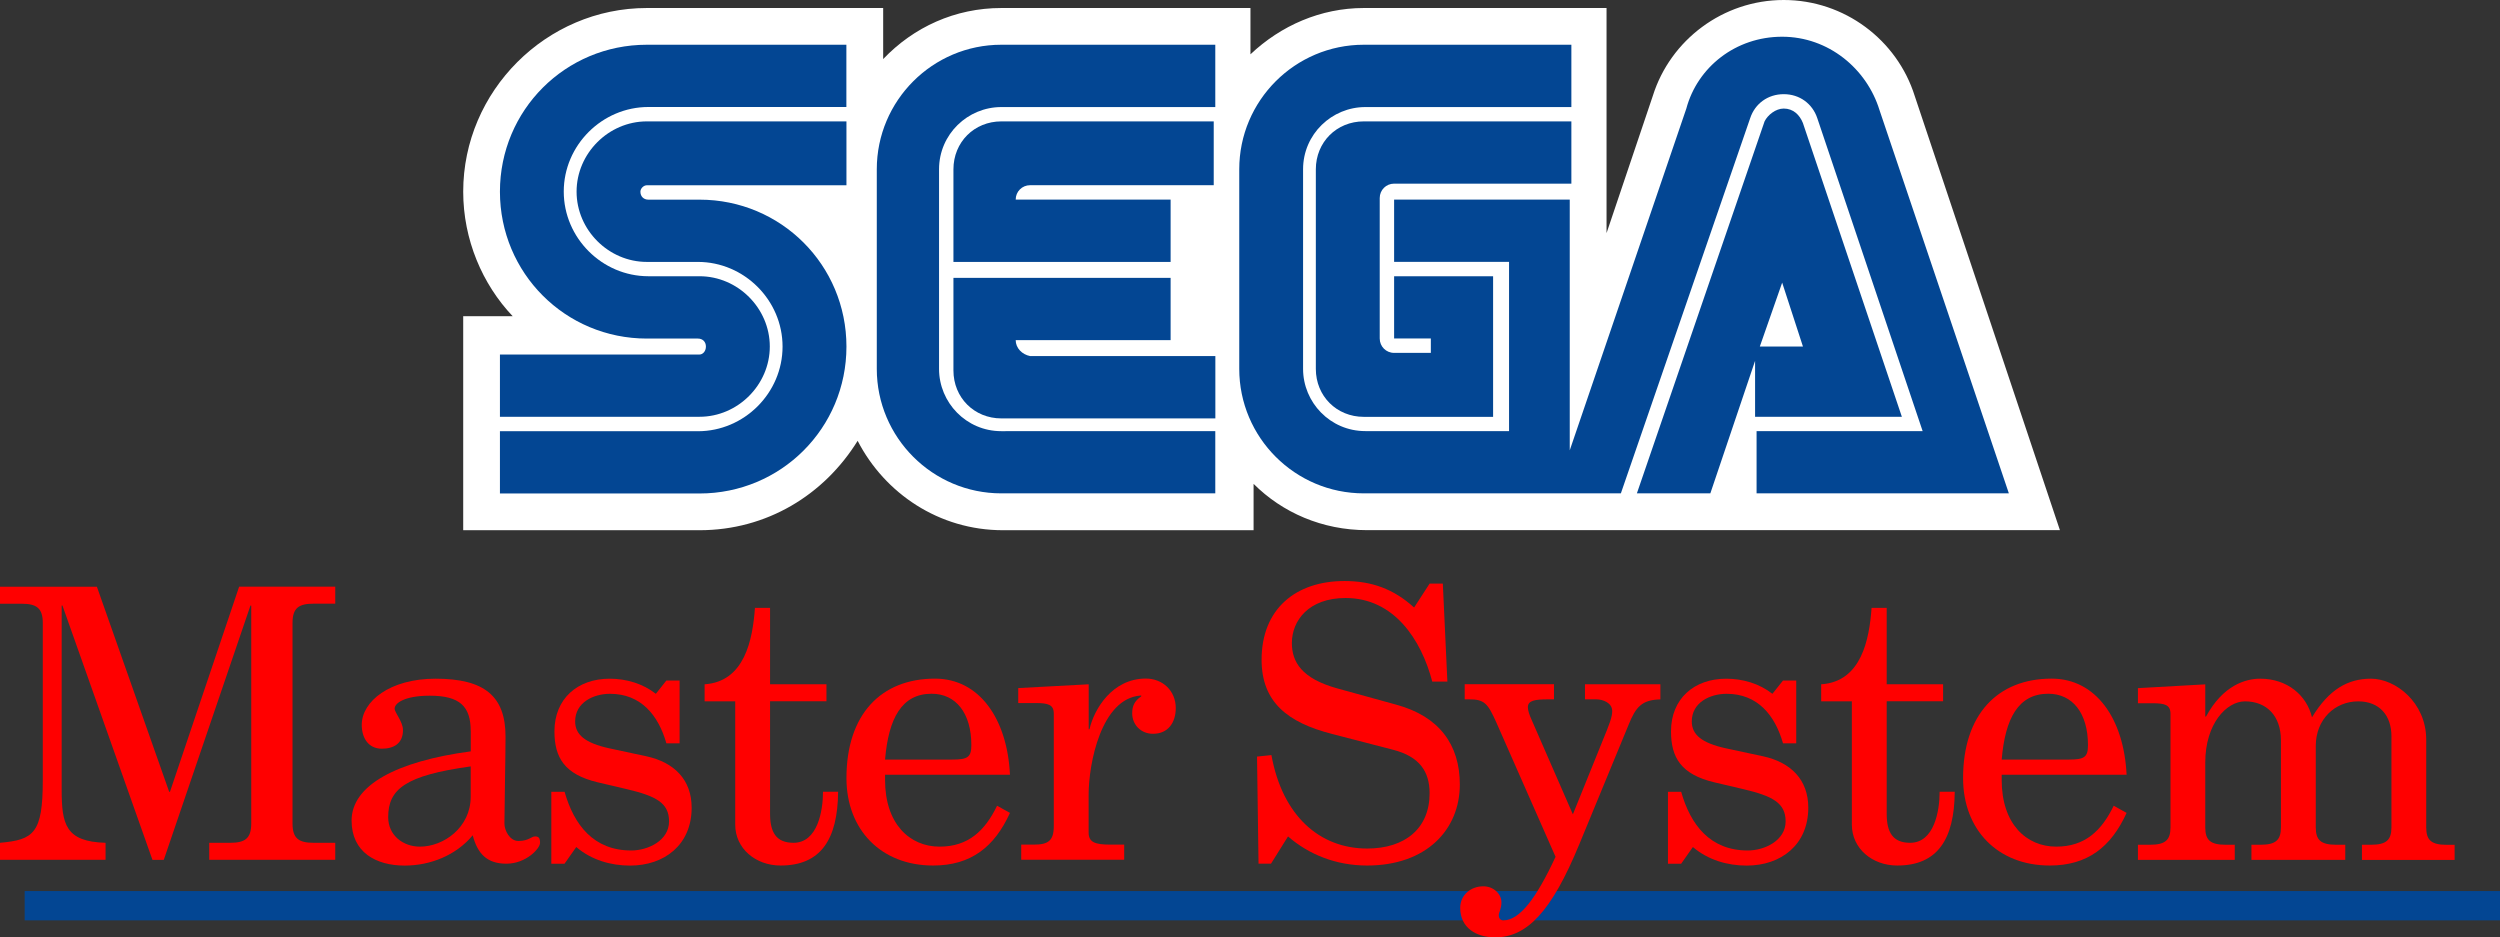 <?xml version="1.0" encoding="utf-8"?>
<!-- Generator: Adobe Illustrator 26.0.3, SVG Export Plug-In . SVG Version: 6.00 Build 0)  -->
<svg version="1.1" id="Layer_1" xmlns="http://www.w3.org/2000/svg" xmlns:xlink="http://www.w3.org/1999/xlink" x="0px" y="0px"
	 viewBox="0 0 3839 1439.6" style="enable-background:new 0 0 3839 1439.6;" xml:space="preserve">
<rect x="0" y="0" width="3839" height="1439.6" fill="#333333" stroke="none"/>
<style type="text/css">
	.st0{fill:#034693;}
	.st1{fill:#FF0000;}
	.st2{fill:#FFFFFF;}
	.st3{display:none;}
	.st4{display:inline;}
</style>
<g>
	<rect x="37.9" y="1368.3" class="st0" width="3801.1" height="45"/>
	<g>
		<g>
			<path class="st1" d="M367.2,900.9h147.6V927h-33.1c-22.7,0-32.5,6.4-32.5,29.6v308c0,23.2,9.9,29.6,32.5,29.6h33.1v26.1H321.3
				v-26.1h32c22.7,0,32.5-6.4,32.5-29.6V929.9h-1.2l-133.1,390.5h-17.4L95.9,929.9h-1.2v282.4c0,53.5,5.8,80.2,67.4,81.9v26.1H0
				v-26.1c51.7-4.6,65.7-14.5,65.7-95.9V956.7c0-23.2-9.9-29.6-32.5-29.6H0v-26.1h148.8l111,314.9h1.2L367.2,900.9z"/>
			<path class="st1" d="M722.8,1122.3c0-37.2-16.3-54-62.8-54c-38.9,0-54,11.6-54,19.8c0,6.4,12.8,19.8,12.8,33.1
				c0,20.3-13.9,28.5-32.5,28.5c-20.9,0-30.8-16.9-30.8-36.6c0-36,43-70.9,113.3-70.9c75,0,107.5,26.7,107.5,88.9
				c0,29.1-1.7,111.6-1.7,133.6c0,10.5,8.1,26.7,21.5,26.7c15.7,0,19.8-7,25.6-7c5.8,0,7.6,2.9,7.6,9.9c0,8.7-21.5,32-51.7,32
				c-29.6,0-44.2-15.1-51.7-43.6c-25.6,30.8-65.1,46.5-104.6,46.5c-43.6,0-81.4-20.3-81.4-69.1c0-54.6,69.7-91.2,183-106.3V1122.3z
				 M722.8,1176.9c-100.5,13.9-126.7,34.9-126.7,77.9c0,27.9,22.7,45.3,48.8,45.3c36,0,77.9-29.1,77.9-76.7V1176.9z"/>
			<path class="st1" d="M1023.3,1045h20.3v96.5h-20.3c-12.2-43-38.9-76.1-86.6-76.1c-25.6,0-53.5,13.4-53.5,42.4
				c0,20.3,15.1,33.1,52.3,41.3l56.9,12.2c43,9.3,69.7,36,69.7,79c0,56.9-41.8,88.9-94.7,88.9c-29.6,0-59.3-8.7-82.5-28.5l-18,25.6
				h-20.3v-110.4H867c14.5,51.1,44.7,90.1,102.3,90.1c25.6,0,58.1-15.1,58.1-44.7c0-28.5-20.3-38.9-64.5-49.4l-44.7-10.5
				c-51.7-12.2-66.8-38.4-66.8-78.4c0-50,35.4-80.8,84.8-80.8c25.6,0,51.1,7.6,70.9,23.2L1023.3,1045z"/>
			<path class="st1" d="M1082,1050.8c61.6-4.1,73.8-68.6,77.3-117.4h23.2v117.4h86.6v26.1h-86.6v172.6c0,28.5,9.3,44.7,36,44.7
				c37.2,0,45.3-49.4,45.3-78.4h23.2c-0.6,72.6-26.1,113.3-88.3,113.3c-38.4,0-69.7-26.1-69.7-62.8V1077H1082V1050.8z"/>
			<path class="st1" d="M1359.1,1189.7v8.1c0,67.4,37.8,102.3,83.7,102.3c44.2,0,69.7-24.4,88.3-62.8l19.8,11
				c-23.8,52.3-59.9,80.8-118,80.8c-80.2,0-133.1-55.2-133.1-134.2c0-97.6,52.9-152.8,136-152.8c68,0,111,61.6,115.1,147.6H1359.1z
				 M1462,1166.4c23.8,0,29.6-3.5,29.6-22.1c0-49.4-23.8-79-61-79c-45.9,0-66.2,37.8-71.5,101.1H1462z"/>
			<path class="st1" d="M1563.7,1056.6l108.1-5.8v69.1h1.2c7-30.8,34.9-77.9,86.6-77.9c25.6,0,45.9,18.6,45.9,45.3
				c0,22.1-11.6,39.5-34.9,39.5c-19.2,0-32-14.5-32-31.4c0-10.5,2.9-18.6,13.9-26.1v-1.2h-1.2c-60.4,4.6-79.6,104.6-79.6,152.2v58.1
				c0,15.1,9.9,18.6,33.7,18.6h20.9v23.2h-158.1v-23.2h19.2c22.1,0,30.8-5.8,30.8-28.5v-172.6c0-13.9-8.7-16.3-27.9-16.3h-26.7
				V1056.6z"/>
			<path class="st1" d="M2195.3,896.2h20.3l7,150.5h-23.2c-16.9-64.5-58.7-128.4-133.1-128.4c-56.9,0-82.5,34.9-82.5,69.1
				c0,29.1,15.1,54.6,69.7,69.7l90.6,25c66.2,18,97.6,61.6,97.6,122.6c0,69.1-51.1,124.4-142.4,124.4c-47.6,0-89.5-16.9-121.4-44.7
				l-26.1,41.8h-19.2l-2.3-164.4l22.1-2.3c16.9,93.6,74.4,143.5,147,143.5c58.1,0,95.9-30.8,95.9-84.8c0-33.7-15.7-56.4-55.8-66.8
				l-94.1-24.4c-68-17.4-108.1-48.8-108.1-113.9c0-77.9,52.3-120.9,127.3-120.9c41.8,0,75.5,12.2,106.9,40.7L2195.3,896.2z"/>
			<path class="st1" d="M2434.1,1050.8h115.6v23.2c-28.5,0.6-37.8,11.6-48.8,38.9l-75.5,183c-43,104.6-80.8,143.5-129.6,143.5
				c-27.9,0-53.5-13.9-53.5-45.3c0-19.8,16.3-33.1,35.4-33.1c16.3,0,27.9,12.2,27.9,24.4c0,10.5-4.1,15.7-4.1,19.8
				c0,5.8,3.5,8.1,7,8.1c25,0,50.6-33.7,80.2-97.6l-91.2-206.9c-12.8-28.5-18-34.9-41.3-34.9h-7v-23.2h137.1v23.2h-8.1
				c-21.5,0-32,1.7-32,12.2c0,4.6,2.3,11.6,5.2,18l63.9,146.4l45.3-112.1c11-26.7,15.1-37.2,15.1-46.5c0-12.8-14.5-18-24.4-18h-17.4
				V1050.8z"/>
			<path class="st1" d="M2738,1045h20.3v96.5H2738c-12.2-43-38.9-76.1-86.6-76.1c-25.6,0-53.5,13.4-53.5,42.4
				c0,20.3,15.1,33.1,52.3,41.3l56.9,12.2c43,9.3,69.7,36,69.7,79c0,56.9-41.8,88.9-94.7,88.9c-29.6,0-59.3-8.7-82.5-28.5l-18,25.6
				h-20.3v-110.4h20.3c14.5,51.1,44.7,90.1,102.3,90.1c25.6,0,58.1-15.1,58.1-44.7c0-28.5-20.3-38.9-64.5-49.4l-44.7-10.5
				c-51.7-12.2-66.8-38.4-66.8-78.4c0-50,35.4-80.8,84.8-80.8c25.6,0,51.1,7.6,70.9,23.2L2738,1045z"/>
			<path class="st1" d="M2796.7,1050.8c61.6-4.1,73.8-68.6,77.3-117.4h23.2v117.4h86.6v26.1h-86.6v172.6c0,28.5,9.3,44.7,36,44.7
				c37.2,0,45.3-49.4,45.3-78.4h23.2c-0.6,72.6-26.1,113.3-88.3,113.3c-38.4,0-69.7-26.1-69.7-62.8V1077h-47.1V1050.8z"/>
			<path class="st1" d="M3073.8,1189.7v8.1c0,67.4,37.8,102.3,83.7,102.3c44.2,0,69.7-24.4,88.3-62.8l19.8,11
				c-23.8,52.3-59.9,80.8-118,80.8c-80.2,0-133.1-55.2-133.1-134.2c0-97.6,52.9-152.8,136-152.8c68,0,111,61.6,115.1,147.6H3073.8z
				 M3176.7,1166.4c23.8,0,29.6-3.5,29.6-22.1c0-49.4-23.8-79-61-79c-45.9,0-66.2,37.8-71.5,101.1H3176.7z"/>
			<path class="st1" d="M3627,1297.2h13.9c23.2,0,31.4-7,31.4-26.7v-140c0-31.4-18-53.5-51.1-53.5c-35.4,0-65.1,27.3-65.1,68.6
				v124.9c0,19.8,8.1,26.7,31.4,26.7h13.9v23.2h-144.1v-23.2h13.9c23.2,0,31.4-7,31.4-26.7v-133.6c0-37.8-22.1-59.9-55.2-59.9
				c-27.9,0-61,33.7-61,94.1v99.4c0,19.8,8.1,26.7,31.4,26.7h13.9v23.2H3283v-23.2h18.6c23.2,0,31.4-7,31.4-26.7v-174.3
				c0-13.9-8.7-16.3-27.9-16.3H3283v-23.2l103.4-5.8v49.4h1.2c26.1-48.2,61-58.1,83.1-58.1c41.8,0,71.5,25.6,79.6,59.3
				c26.1-43,55.2-59.3,90.6-59.3c37.8,0,84.8,36.6,84.8,93.6v134.8c0,19.8,8.1,26.7,31.4,26.7h12.2v23.2H3627V1297.2z"/>
		</g>
		<g>
			<path class="st2" d="M2940.2,147.2C2913.2,61.3,2832.3,0,2739.1,0C2646,0,2565,61.3,2538.1,147.1L2467,358V12.3h-372.7
				c-66.2,0-127.5,27-174.1,71.1V12.3h-382.5c-71.1,0-134.8,29.4-181.5,78.4V12.3H993.3c-154.5,0-282,127.5-282,282
				c0,73.6,29.4,142.2,76,191.3h-76v328.6h362.9c103,0,191.2-54,242.8-137.3c41.7,80.9,125.1,137.3,223.1,137.3H1925V743
				c44.1,44.1,105.5,71.1,174.1,71.1h1064.1L2940.2,147.2z"/>
			<g>
				<g>
					<path class="st0" d="M1074.2,544.4H767.7V640h306.5c58.8,0,107.9-49.1,107.9-107.9s-49.1-107.9-107.9-107.9h-78.5
						c-71.1,0-130-58.8-130-130s58.9-129.9,130-129.9h304V68.7H993.3c-125.1,0-225.6,100.5-225.6,225.6s100.5,225.6,225.6,225.6
						h78.4c7.3,0,12.3,4.9,12.3,12.3C1084,539.5,1079.1,544.4,1074.2,544.4z"/>
					<path class="st0" d="M993.3,284.5h306.5v-98.1H993.3c-58.8,0-107.9,49.1-107.9,107.9s49.1,107.9,107.9,107.9h78.4
						c71.1,0,130,58.8,130,130s-58.8,130-130,130h-304v95.6h306.5c125.1,0,225.6-100.5,225.6-225.6s-100.5-225.6-225.6-225.6h-78.5
						c-7.3,0-12.3-4.9-12.3-12.3C983.5,289.3,988.4,284.5,993.3,284.5z"/>
				</g>
				<g>
					<path class="st0" d="M2094.2,186.4c-41.7,0-73.6,31.9-73.6,73.6v306.5c0,41.7,31.9,73.6,73.6,73.6h198.6V424.2h-152v95.6h56.4
						v22.1h-56.4c-12.3,0-22.1-9.8-22.1-22.1V304.1c0-12.3,9.8-22.1,22.1-22.1H2413v-95.6H2094.2z"/>
					<path class="st0" d="M2697.4,640h223.1l-152-451.2c-4.9-12.3-14.7-22.1-29.4-22.1c-12.3,0-24.5,9.8-29.4,19.6l-196.1,571.3
						h112.8l68.7-203.5V640L2697.4,640L2697.4,640z M2736.7,434l31.9,98.1h-66.2L2736.7,434z"/>
					<path class="st0" d="M2886.2,169.2c-19.6-63.7-78.4-112.8-149.6-112.8s-130,46.6-147.1,110.4l-179,524.7V306.5h-269.7v95.6
						h176.5V662h-220.7c-54,0-95.6-44.1-95.6-95.6V260c0-54,44.1-95.6,95.6-95.6H2413V68.7h-318.8c-105.5,0-191.2,85.8-191.2,191.2
						v306.5c0,105.5,85.8,191.2,191.2,191.2H2489l198.6-576.2c7.3-22.1,27-36.8,51.5-36.8s44.1,14.7,51.5,36.8L2952.4,662h-255v95.6
						h387.4l0,0L2886.2,169.2z"/>
				</g>
				<g>
					<path class="st0" d="M1537.6,662.1c-54,0-95.6-44.1-95.6-95.6V260c0-54,44.1-95.6,95.6-95.6h328.6V68.7h-328.6
						c-105.5,0-191.2,85.8-191.2,191.2v306.5c0,105.5,85.8,191.2,191.2,191.2h328.6V662L1537.6,662.1L1537.6,662.1z"/>
					<path class="st0" d="M1559.7,522.3h237.9v-95.6h-333.5v142.2c0,41.7,31.9,73.6,73.6,73.6h328.6v-95.7h-284.4
						C1569.5,544.4,1559.7,534.5,1559.7,522.3z"/>
					<path class="st0" d="M1797.6,306.5h-237.9c0-12.3,9.8-22.1,22.1-22.1h282v-98h-326.1c-41.7,0-73.6,31.9-73.6,73.6v142.2h333.5
						C1797.6,402.1,1797.6,306.5,1797.6,306.5z"/>
				</g>
			</g>
		</g>
	</g>
</g>
</svg>
